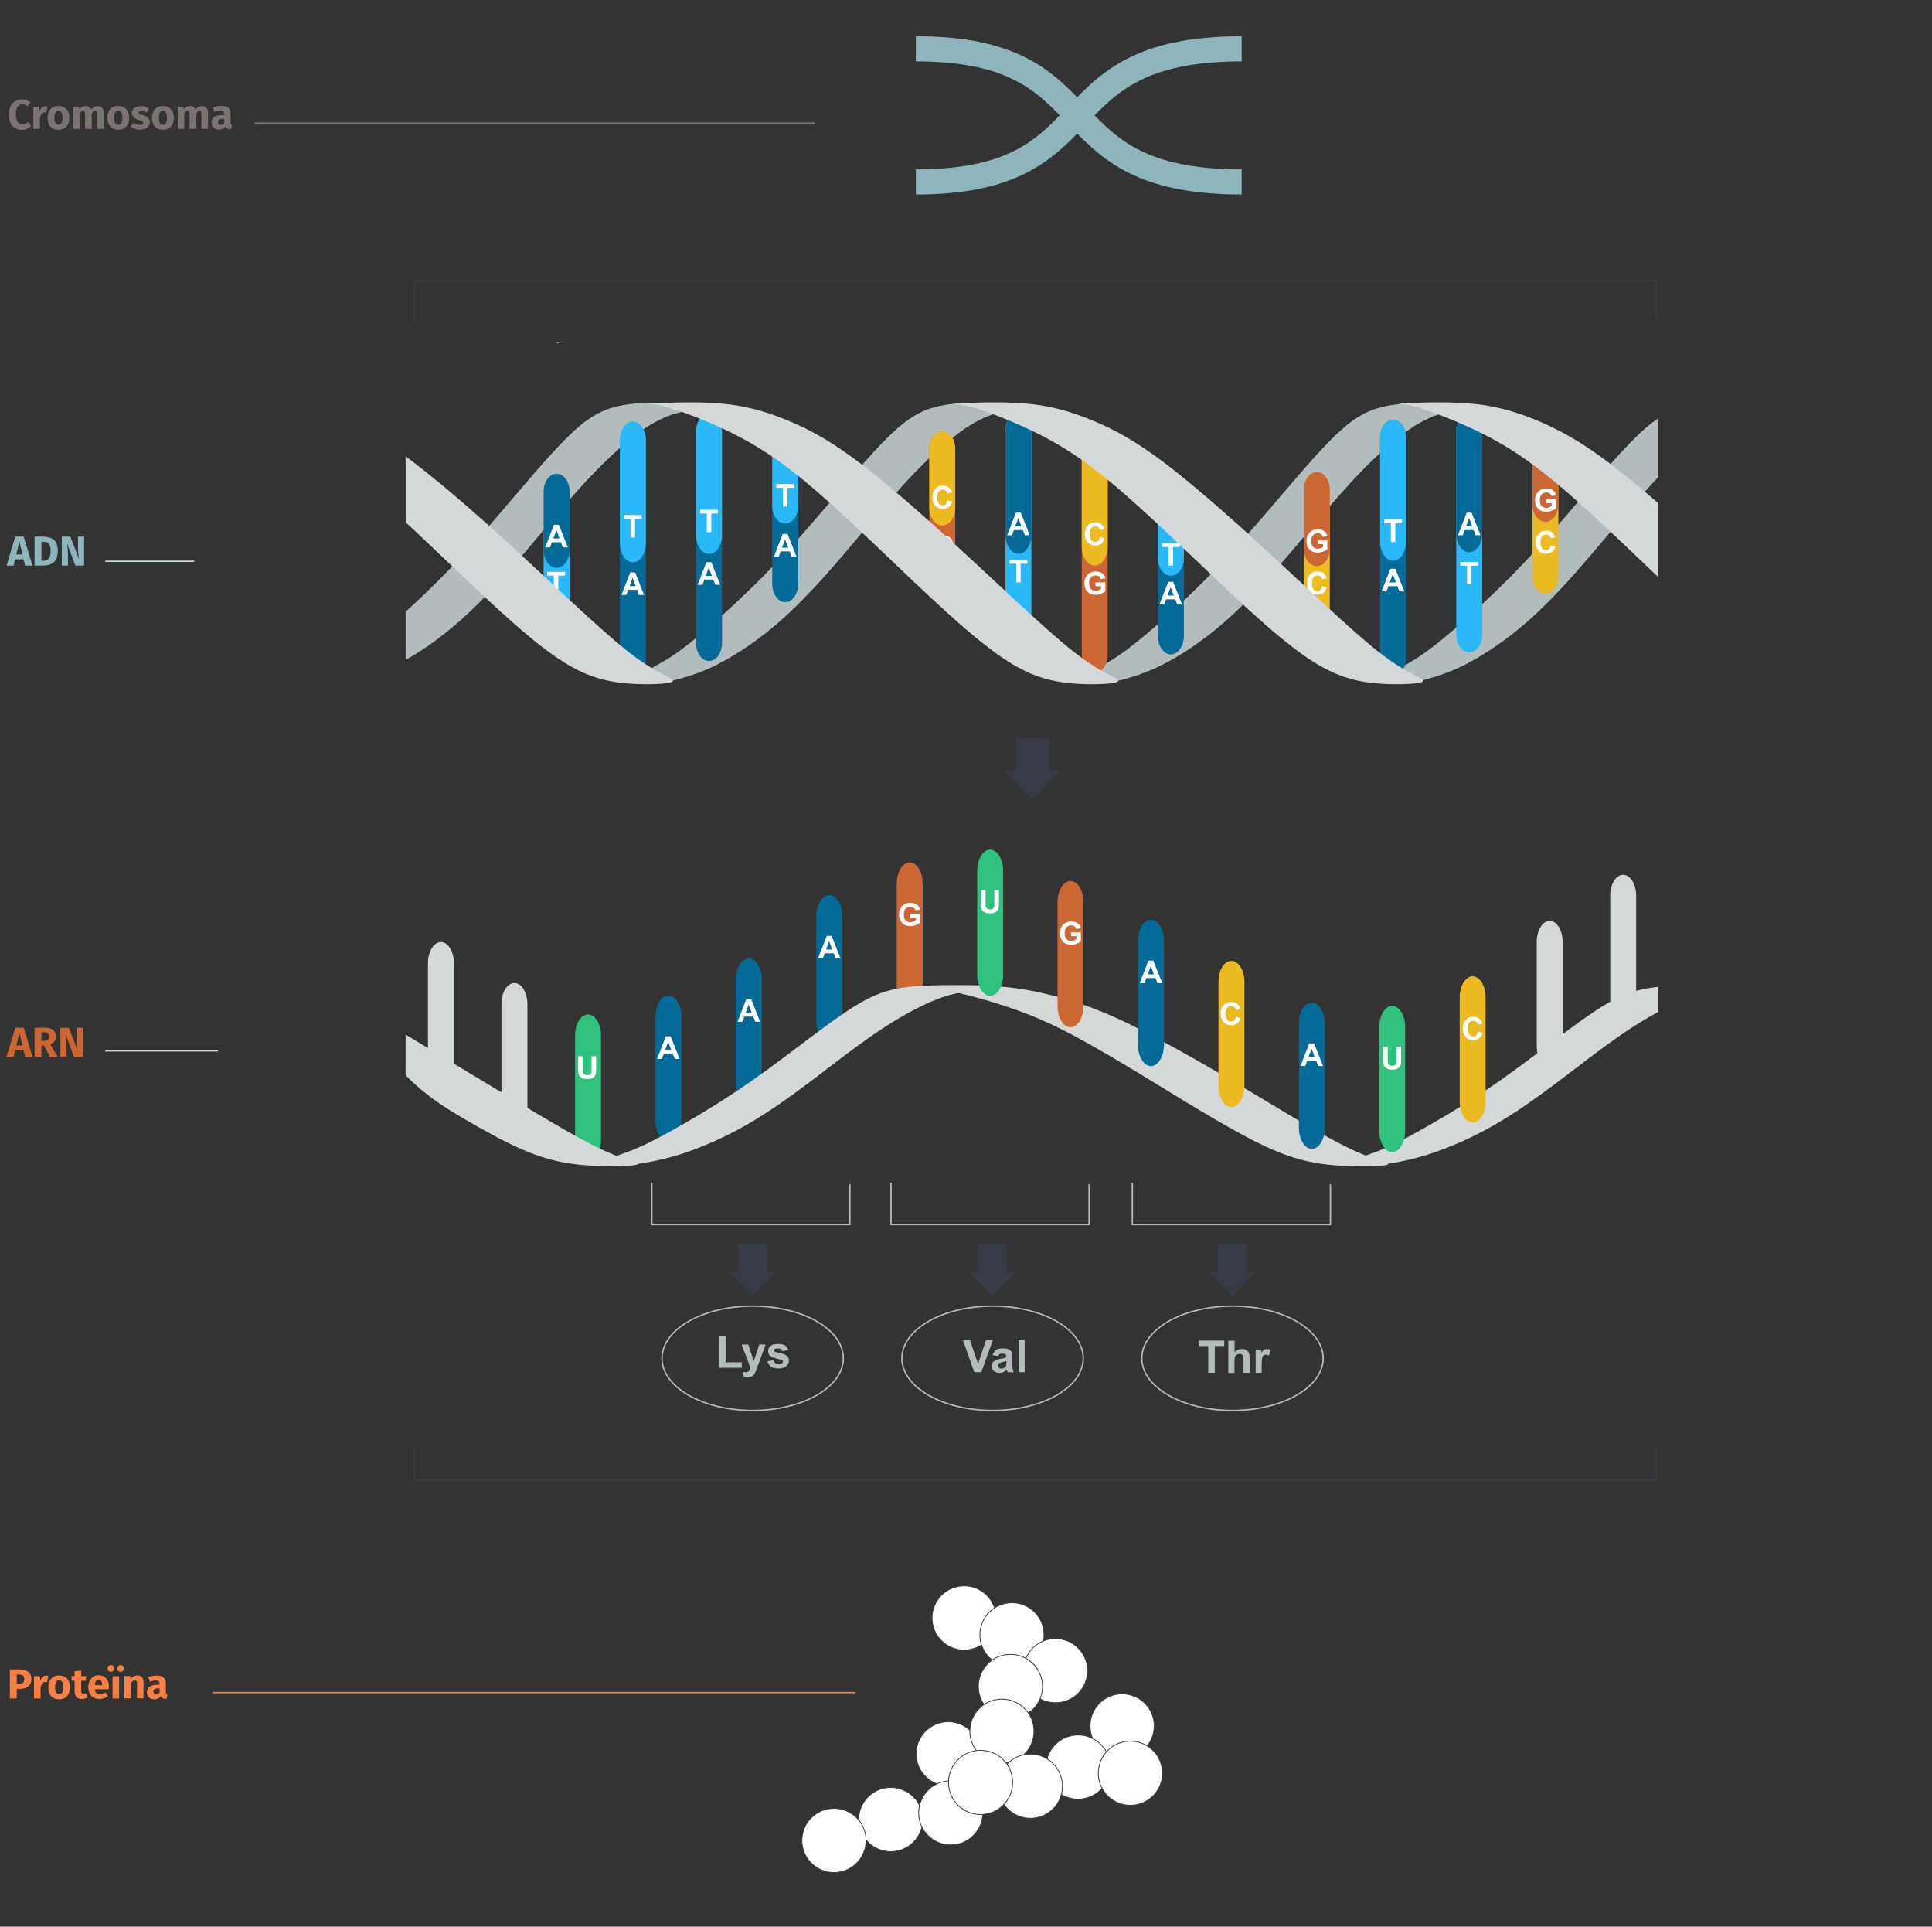 <?xml version="1.0" encoding="utf-8"?>
<!-- Generator: Adobe Illustrator 24.1.0, SVG Export Plug-In . SVG Version: 6.00 Build 0)  -->
<svg version="1.1" id="Capa_1" xmlns="http://www.w3.org/2000/svg" xmlns:xlink="http://www.w3.org/1999/xlink" x="0px" y="0px"
	 viewBox="0 0 1385.1 1381" style="enable-background:new 0 0 1385.1 1381;" xml:space="preserve">
<rect x="0" y="0" width="1385.1" height="1381" fill="#333333" stroke="none"/>
<style type="text/css">
	.st0{fill:none;stroke:#8FB5BC;stroke-width:18;stroke-miterlimit:10;}
	.st1{fill:none;stroke:#373A47;stroke-miterlimit:10;}
	.st2{fill:#EAE47F;}
	.st3{fill:url(#SVGID_1_);}
	.st4{fill:#7C7272;}
	.st5{fill:#8FB5BC;}
	.st6{fill:#FA7F43;}
	.st7{fill:none;stroke:#FA7F43;stroke-miterlimit:10;}
	.st8{fill:none;stroke:#C5DADD;stroke-miterlimit:10;}
	.st9{fill:none;stroke:#7C7272;stroke-miterlimit:10;}
	.st10{fill:#CC6633;}
	.st11{fill:#FFFFFF;stroke:#373A47;stroke-width:0.567;stroke-miterlimit:10;}
	.st12{enable-background:new    ;}
	.st13{fill:#FFFFFF;}
	.st14{fill:#2EC27E;}
	.st15{fill:#046B99;}
	.st16{fill:#D4D8D8;}
	.st17{fill:#ECBB21;}
	.st18{fill:none;}
	.st19{fill:none;stroke:#B3BCBC;stroke-miterlimit:10;}
	.st20{fill:#373A47;}
	.st21{fill:#B3BCBC;}
	.st22{fill:#29B9F9;}
</style>
<g id="Capa_1_1_">
	<g>
		<g>
			<path class="st0" d="M656.6,35c141.5,0,89,95.4,233.6,95.4"/>
			<path class="st0" d="M656.6,130.4c141.5,0,89-95.4,233.6-95.4"/>
		</g>
		<polyline class="st1" points="1187.1,1037.4 1187.1,1061 296.9,1061 296.9,1037.4 		"/>
		<polyline class="st1" points="1187.1,230 1187.1,201.3 296.9,201.3 296.9,230 		"/>
		<g>
			<path class="st2" d="M400.5,246v-0.6h-2.1C399.1,245.6,399.8,245.8,400.5,246z"/>
		</g>
		<g>
			
				<linearGradient id="SVGID_1_" gradientUnits="userSpaceOnUse" x1="398.341" y1="-902.3" x2="400.477" y2="-902.3" gradientTransform="matrix(1 0 0 1 0 1148)">
				<stop  offset="0" style="stop-color:#000000;stop-opacity:0.2"/>
				<stop  offset="0.104" style="stop-color:#1D1D1B;stop-opacity:0.2"/>
				<stop  offset="0.677" style="stop-color:#000000;stop-opacity:0"/>
			</linearGradient>
			<path class="st3" d="M400.5,246v-0.6h-2.1C399.1,245.6,399.8,245.8,400.5,246z"/>
		</g>
	</g>
	<g>
		<path class="st4" d="M19,71.7c1,0.4,2,1,2.9,1.7l-2.3,2.8c-0.6-0.5-1.2-0.8-1.8-1.1c-0.6-0.2-1.2-0.4-1.9-0.4
			c-1.4,0-2.5,0.6-3.3,1.8c-0.8,1.2-1.2,3-1.2,5.5c0,2.4,0.4,4.2,1.2,5.4c0.8,1.2,1.9,1.8,3.4,1.8c0.8,0,1.4-0.1,2.1-0.4
			c0.6-0.3,1.3-0.7,2-1.2l2.2,2.8c-0.8,0.8-1.7,1.4-2.8,1.9c-1.1,0.5-2.3,0.8-3.7,0.8c-1.9,0-3.6-0.4-5-1.3
			c-1.4-0.8-2.5-2.1-3.3-3.7s-1.2-3.6-1.2-6c0-2.3,0.4-4.2,1.2-5.9c0.8-1.6,1.9-2.9,3.4-3.7c1.4-0.9,3.1-1.3,4.9-1.3
			C16.9,71.1,18,71.3,19,71.7z"/>
		<path class="st4" d="M34.1,76.2l-0.8,4.6c-0.6-0.1-1.1-0.2-1.4-0.2c-0.9,0-1.7,0.3-2.1,1c-0.5,0.6-0.9,1.6-1.2,2.9v7.9h-4.7V76.5
			H28l0.4,3.1c0.4-1.1,0.9-2,1.6-2.6s1.6-0.9,2.5-0.9C33.1,76,33.6,76.1,34.1,76.2z"/>
		<path class="st4" d="M47.6,78.2c1.4,1.5,2.1,3.6,2.1,6.3c0,1.7-0.3,3.2-0.9,4.5c-0.6,1.3-1.5,2.3-2.7,3s-2.6,1-4.2,1
			c-2.4,0-4.3-0.7-5.7-2.2s-2.1-3.6-2.1-6.3c0-1.7,0.3-3.2,0.9-4.5c0.6-1.3,1.5-2.3,2.7-3s2.6-1,4.2-1C44.3,76,46.2,76.7,47.6,78.2z
			 M39.7,80.7c-0.4,0.8-0.7,2-0.7,3.7s0.2,3,0.7,3.8s1.2,1.2,2.2,1.2s1.7-0.4,2.2-1.2s0.7-2.1,0.7-3.8c0-1.7-0.2-3-0.7-3.8
			s-1.2-1.2-2.2-1.2S40.2,79.9,39.7,80.7z"/>
		<path class="st4" d="M73.2,77.2c0.8,0.9,1.1,2,1.1,3.5v11.7h-4.7V81.6c0-1.4-0.4-2.1-1.4-2.1c-0.5,0-0.9,0.2-1.3,0.5
			s-0.8,0.9-1.1,1.6v10.8H61V81.6c0-1.4-0.4-2.1-1.4-2.1c-0.5,0-0.9,0.2-1.3,0.5c-0.4,0.4-0.8,0.9-1.1,1.5v10.9h-4.7V76.5h4.1
			l0.3,1.9c0.6-0.8,1.3-1.4,2.1-1.8s1.6-0.6,2.6-0.6c0.9,0,1.7,0.2,2.3,0.7s1.1,1.1,1.4,1.9c0.6-0.9,1.3-1.5,2.1-1.9
			c0.8-0.4,1.7-0.6,2.7-0.6C71.4,76,72.4,76.4,73.2,77.2z"/>
		<path class="st4" d="M90.5,78.2c1.4,1.5,2.1,3.6,2.1,6.3c0,1.7-0.3,3.2-0.9,4.5s-1.5,2.3-2.7,3s-2.6,1-4.2,1
			c-2.4,0-4.3-0.7-5.7-2.2c-1.4-1.6-2.1-3.7-2.1-6.4c0-1.7,0.3-3.2,0.9-4.5s1.5-2.3,2.7-3s2.6-1,4.2-1C87.2,76,89.1,76.7,90.5,78.2z
			 M82.6,80.7c-0.5,0.8-0.7,2.1-0.7,3.8c0,1.7,0.2,3,0.7,3.8s1.2,1.2,2.2,1.2s1.7-0.4,2.2-1.2s0.7-2.1,0.7-3.8c0-1.7-0.2-3-0.7-3.8
			s-1.2-1.2-2.2-1.2C83.8,79.4,83.1,79.9,82.6,80.7z"/>
		<path class="st4" d="M104.2,76.5c1,0.3,1.9,0.8,2.6,1.4l-1.7,2.7c-1.3-0.8-2.6-1.2-3.9-1.2c-0.6,0-1.1,0.1-1.4,0.3
			s-0.5,0.5-0.5,0.9c0,0.3,0.1,0.5,0.2,0.7s0.5,0.4,0.9,0.6c0.5,0.2,1.2,0.4,2.1,0.7c1.7,0.5,2.9,1.1,3.7,1.9
			c0.8,0.8,1.2,1.8,1.2,3.2c0,1.1-0.3,2-0.9,2.8s-1.5,1.4-2.6,1.8s-2.3,0.6-3.6,0.6c-1.3,0-2.6-0.2-3.7-0.6c-1.2-0.4-2.1-1-2.9-1.7
			L96,88c1.3,1,2.7,1.6,4.2,1.6c0.7,0,1.3-0.1,1.7-0.4c0.4-0.3,0.6-0.6,0.6-1.1c0-0.4-0.1-0.7-0.2-0.9c-0.2-0.2-0.5-0.4-0.9-0.6
			c-0.5-0.2-1.2-0.4-2.2-0.7c-1.6-0.5-2.8-1.1-3.5-1.9c-0.8-0.8-1.2-1.8-1.2-3.1c0-0.9,0.3-1.7,0.8-2.5c0.5-0.7,1.3-1.3,2.3-1.7
			c1-0.4,2.1-0.6,3.4-0.6C102.1,76,103.2,76.1,104.2,76.5z"/>
		<path class="st4" d="M122.5,78.2c1.4,1.5,2.1,3.6,2.1,6.3c0,1.7-0.3,3.2-0.9,4.5s-1.5,2.3-2.7,3s-2.6,1-4.2,1
			c-2.4,0-4.3-0.7-5.7-2.2c-1.4-1.5-2.1-3.6-2.1-6.3c0-1.7,0.3-3.2,0.9-4.5s1.5-2.3,2.7-3s2.6-1,4.2-1
			C119.2,76,121.1,76.7,122.5,78.2z M114.6,80.7c-0.5,0.8-0.7,2.1-0.7,3.8c0,1.7,0.2,3,0.7,3.8s1.2,1.2,2.2,1.2s1.7-0.4,2.2-1.2
			c0.5-0.8,0.7-2.1,0.7-3.8c0-1.7-0.2-3-0.7-3.8s-1.2-1.2-2.2-1.2C115.8,79.4,115.1,79.9,114.6,80.7z"/>
		<path class="st4" d="M148,77.2c0.8,0.9,1.1,2,1.1,3.5v11.7h-4.7V81.6c0-1.4-0.4-2.1-1.4-2.1c-0.5,0-0.9,0.2-1.3,0.5
			c-0.4,0.3-0.8,0.9-1.1,1.6v10.8h-4.7V81.6c0-1.4-0.4-2.1-1.4-2.1c-0.5,0-0.9,0.2-1.3,0.5c-0.4,0.4-0.8,0.9-1.1,1.5v10.9h-4.7V76.5
			h4.1l0.3,1.9c0.6-0.8,1.3-1.4,2.1-1.8s1.6-0.6,2.6-0.6c0.9,0,1.7,0.2,2.3,0.7s1.1,1.1,1.4,1.9c0.6-0.9,1.3-1.5,2.1-1.9
			s1.7-0.6,2.7-0.6C146.3,76,147.3,76.4,148,77.2z"/>
		<path class="st4" d="M165.7,89.1c0.2,0.3,0.4,0.5,0.8,0.6l-1,3.1c-1-0.1-1.8-0.3-2.4-0.6c-0.6-0.3-1.1-0.9-1.4-1.7
			c-1,1.6-2.6,2.4-4.8,2.4c-1.6,0-2.8-0.5-3.8-1.4c-0.9-0.9-1.4-2.1-1.4-3.6c0-1.7,0.6-3.1,1.9-4c1.3-0.9,3.1-1.4,5.5-1.4h1.6v-0.7
			c0-0.9-0.2-1.6-0.6-1.9c-0.4-0.3-1.1-0.5-2.1-0.5c-0.5,0-1.2,0.1-1.9,0.2s-1.5,0.4-2.3,0.6l-1.1-3.1c1-0.4,2-0.7,3.1-0.9
			c1-0.2,2-0.3,2.9-0.3c2.3,0,3.9,0.5,5,1.4s1.6,2.4,1.6,4.2v6.2C165.4,88.4,165.5,88.8,165.7,89.1z M160.8,88v-2.8h-1.2
			c-1.1,0-1.9,0.2-2.4,0.6s-0.8,1-0.8,1.8c0,0.6,0.2,1.1,0.5,1.5s0.8,0.5,1.4,0.5C159.3,89.5,160.2,89,160.8,88z"/>
	</g>
	<g>
		<path class="st5" d="M18,405.4l-1.1-4.5h-6.1l-1,4.5H4.7l6.3-20.8h6l6.3,20.8H18z M11.7,397.4h4.4l-2.2-9.2L11.7,397.4z"/>
		<path class="st5" d="M38.4,386.8c2,1.5,3,4.2,3,8.1s-1,6.6-2.9,8.1c-1.9,1.6-4.4,2.4-7.5,2.4h-6.2v-20.8h5.8
			C33.8,384.6,36.4,385.3,38.4,386.8z M29.7,388.2v13.7h1.6c1.6,0,2.8-0.5,3.7-1.5c0.8-1,1.3-2.8,1.3-5.4c0-1.8-0.2-3.2-0.6-4.1
			c-0.4-1-1-1.7-1.7-2c-0.7-0.4-1.6-0.6-2.7-0.6h-1.6C29.7,388.3,29.7,388.2,29.7,388.2z"/>
		<path class="st5" d="M60.3,405.4H54l-6-16.1c0.2,1.6,0.4,3,0.5,4.2s0.2,2.6,0.2,4.3v7.6h-4.4v-20.8h6.1l6.2,16.1
			c-0.4-2.7-0.7-5.3-0.7-7.7v-8.4h4.4V405.4z"/>
	</g>
	<g>
		<path class="st6" d="M20.2,1198.3c1.5,1.1,2.3,2.8,2.3,5.1c0,2.3-0.7,4.1-2.2,5.3s-3.5,1.8-6,1.8H12v6.9H7.1v-20.8h6.7
			C16.5,1196.6,18.7,1197.2,20.2,1198.3z M16.5,1206.2c0.6-0.5,0.9-1.5,0.9-2.7c0-2.2-1.2-3.3-3.7-3.3H12v6.8h1.8
			C15,1207,15.9,1206.6,16.5,1206.2z"/>
		<path class="st6" d="M34.6,1201.2l-0.8,4.6c-0.6-0.1-1.1-0.2-1.4-0.2c-0.9,0-1.7,0.3-2.1,1c-0.5,0.7-0.9,1.6-1.2,2.9v7.9h-4.7v-16
			h4.1l0.4,3.1c0.4-1.1,0.9-2,1.6-2.6s1.6-0.9,2.5-0.9C33.6,1201,34.1,1201,34.6,1201.2z"/>
		<path class="st6" d="M48.1,1203.2c1.4,1.5,2.1,3.6,2.1,6.3c0,1.7-0.3,3.2-0.9,4.5c-0.6,1.3-1.5,2.3-2.7,3s-2.6,1-4.2,1
			c-2.4,0-4.3-0.7-5.7-2.2s-2.1-3.6-2.1-6.3c0-1.7,0.3-3.2,0.9-4.5c0.6-1.3,1.5-2.3,2.7-3s2.6-1.1,4.2-1.1
			C44.8,1201,46.8,1201.7,48.1,1203.2z M40.2,1205.6c-0.5,0.8-0.7,2.1-0.7,3.8c0,1.7,0.2,3,0.7,3.8s1.2,1.2,2.2,1.2s1.7-0.4,2.2-1.2
			s0.7-2.1,0.7-3.8c0-1.7-0.2-3-0.7-3.8s-1.2-1.2-2.2-1.2S40.7,1204.8,40.2,1205.6z"/>
		<path class="st6" d="M63,1216.6c-0.6,0.4-1.3,0.7-2,0.9c-0.8,0.2-1.5,0.3-2.3,0.3c-3.5,0-5.2-1.9-5.2-5.8v-7.4h-2.2v-3.2h2.2v-3.5
			l4.7-0.5v4h3.7l-0.5,3.3h-3.2v7.3c0,0.7,0.1,1.3,0.4,1.6c0.2,0.3,0.6,0.5,1.1,0.5s1.1-0.2,1.7-0.5L63,1216.6z"/>
		<path class="st6" d="M77.9,1210.8H68c0.2,1.3,0.5,2.3,1.1,2.8s1.4,0.8,2.5,0.8c0.6,0,1.3-0.1,1.9-0.3s1.2-0.6,2-1.1l2,2.6
			c-1.9,1.5-3.9,2.2-6.2,2.2c-2.6,0-4.6-0.8-5.9-2.3c-1.4-1.5-2.1-3.6-2.1-6.1c0-1.6,0.3-3.1,0.9-4.4c0.6-1.3,1.4-2.3,2.5-3.1
			s2.5-1.1,4-1.1c2.3,0,4.1,0.7,5.4,2.2c1.3,1.4,2,3.4,2,6C78,1209.7,77.9,1210.3,77.9,1210.8z M73.3,1207.7c0-2.4-0.9-3.7-2.6-3.7
			c-0.8,0-1.5,0.3-1.9,0.9c-0.5,0.6-0.7,1.6-0.8,3h5.3V1207.7z"/>
		<path class="st6" d="M81.2,1194.2c0.5,0.5,0.7,1,0.7,1.7s-0.2,1.2-0.7,1.7s-1,0.7-1.7,0.7s-1.3-0.2-1.7-0.7
			c-0.5-0.5-0.7-1-0.7-1.7s0.2-1.2,0.7-1.7s1-0.7,1.7-0.7S80.8,1193.6,81.2,1194.2z M85.4,1201.5v15.9h-4.7v-15.9H85.4z
			 M88.2,1194.2c0.5,0.5,0.7,1,0.7,1.7s-0.2,1.2-0.7,1.7s-1,0.7-1.7,0.7s-1.2-0.2-1.7-0.7s-0.7-1-0.7-1.7s0.2-1.2,0.7-1.7
			s1-0.7,1.7-0.7C87.1,1193.5,87.7,1193.6,88.2,1194.2z"/>
		<path class="st6" d="M101.7,1202.2c0.8,0.8,1.2,2,1.2,3.5v11.6h-4.7v-10.8c0-0.8-0.1-1.4-0.4-1.7c-0.2-0.3-0.6-0.5-1.1-0.5
			c-1,0-1.9,0.7-2.8,2.1v10.9h-4.7v-15.9h4.1l0.3,1.9c0.7-0.8,1.4-1.4,2.2-1.8c0.8-0.4,1.7-0.6,2.7-0.6
			C99.8,1201,100.9,1201.3,101.7,1202.2z"/>
		<path class="st6" d="M119.3,1214.2c0.2,0.3,0.4,0.5,0.8,0.6l-1,3.1c-1-0.1-1.8-0.3-2.4-0.6s-1.1-0.9-1.4-1.7
			c-1,1.6-2.6,2.4-4.8,2.4c-1.6,0-2.8-0.5-3.8-1.4c-0.9-0.9-1.4-2.1-1.4-3.6c0-1.7,0.6-3.1,1.9-4s3.1-1.4,5.5-1.4h1.6v-0.7
			c0-0.9-0.2-1.6-0.6-1.9s-1.1-0.5-2.1-0.5c-0.5,0-1.2,0.1-1.9,0.2c-0.7,0.1-1.5,0.4-2.3,0.6l-1.1-3.1c1-0.4,2-0.7,3.1-0.9
			c1-0.2,2-0.3,2.9-0.3c2.3,0,3.9,0.5,5,1.4s1.6,2.4,1.6,4.2v6.2C119.1,1213.3,119.1,1213.8,119.3,1214.2z M114.4,1213v-2.8h-1.2
			c-1.1,0-1.9,0.2-2.4,0.6s-0.8,1-0.8,1.8c0,0.6,0.2,1.1,0.5,1.5s0.8,0.5,1.4,0.5C113,1214.5,113.8,1214,114.4,1213z"/>
	</g>
	<line class="st7" x1="152.5" y1="1213.2" x2="613.2" y2="1213.2"/>
	<line class="st8" x1="75.5" y1="753.2" x2="156.2" y2="753.2"/>
	<line class="st8" x1="75.5" y1="402.3" x2="139.2" y2="402.3"/>
	<line class="st9" x1="182.5" y1="88.2" x2="584.2" y2="88.2"/>
	<g>
		<path class="st10" d="M18,757.4l-1.1-4.5h-6.1l-1,4.5H4.7l6.3-20.8h6l6.3,20.8H18z M11.7,749.4h4.4l-2.2-9.2L11.7,749.4z"/>
		<path class="st10" d="M31.6,749.4h-1.9v8h-4.9v-20.8h6.8c2.8,0,5,0.5,6.4,1.6c1.4,1,2.1,2.6,2.1,4.8c0,1.3-0.3,2.5-1,3.3
			c-0.6,0.9-1.6,1.6-3,2.3l5.3,8.8h-5.6L31.6,749.4z M29.7,746h2.1c1.1,0,1.9-0.2,2.5-0.8c0.5-0.5,0.8-1.3,0.8-2.4
			c0-1-0.3-1.7-0.9-2.2c-0.6-0.5-1.5-0.7-2.7-0.7h-1.8C29.7,739.9,29.7,746,29.7,746z"/>
		<path class="st10" d="M59.3,757.4H53l-6-16c0.2,1.6,0.4,3,0.5,4.2s0.2,2.6,0.2,4.3v7.6h-4.4v-20.8h6.1l6.2,16.1
			c-0.4-2.7-0.7-5.3-0.7-7.7v-8.4h4.4C59.3,736.6,59.3,757.4,59.3,757.4z"/>
	</g>
	<g>
		<circle class="st11" cx="804.5" cy="1237.1" r="23"/>
		<circle class="st11" cx="691.2" cy="1159.7" r="23"/>
		<circle class="st11" cx="638.6" cy="1304.2" r="23"/>
		<circle class="st11" cx="725.5" cy="1171.8" r="23"/>
		<circle class="st11" cx="597.9" cy="1319.2" r="23"/>
		<circle class="st11" cx="756.7" cy="1197.5" r="23"/>
		<circle class="st11" cx="679.8" cy="1257.1" r="23"/>
		<circle class="st11" cx="772.9" cy="1266.6" r="23"/>
		<circle class="st11" cx="724.4" cy="1208.8" r="23"/>
		<circle class="st11" cx="718.3" cy="1240.9" r="23"/>
		<circle class="st11" cx="681.6" cy="1299.4" r="23"/>
		<circle class="st11" cx="738.7" cy="1280.3" r="23"/>
		<circle class="st11" cx="703" cy="1277.6" r="23"/>
		<circle class="st11" cx="810.4" cy="1271" r="23"/>
	</g>
</g>
<g>
	<g id="g46748" transform="translate(11.513,44.112)">
		<g id="g27559-3" transform="translate(-3.835,-123.478)">
			<path id="rect1318-7-4-6-5-7" class="st10" d="M644.5,697.5L644.5,697.5c5.1,0,9.3,6.8,9.3,15.1v74.6c0,8.3-4.2,15.1-9.3,15.1
				l0,0c-5.1,0-9.3-6.8-9.3-15.1v-74.6C635.2,704.3,639.4,697.5,644.5,697.5z"/>
			<g class="st12">
				<path class="st13" d="M644.9,737v-2.7h7v6.4c-0.7,0.7-1.7,1.2-3,1.7c-1.3,0.5-2.6,0.8-3.9,0.8c-1.7,0-3.2-0.4-4.4-1.1
					c-1.3-0.7-2.2-1.7-2.8-3c-0.6-1.3-0.9-2.8-0.9-4.3c0-1.7,0.4-3.2,1.1-4.5c0.7-1.3,1.7-2.3,3.1-3c1-0.5,2.3-0.8,3.9-0.8
					c2,0,3.6,0.4,4.7,1.3s1.9,2,2.2,3.5l-3.2,0.6c-0.2-0.8-0.7-1.4-1.3-1.9c-0.6-0.5-1.4-0.7-2.4-0.7c-1.4,0-2.6,0.5-3.4,1.4
					c-0.8,0.9-1.3,2.2-1.3,4c0,1.9,0.4,3.4,1.3,4.3c0.9,1,2,1.4,3.3,1.4c0.7,0,1.4-0.1,2.1-0.4s1.3-0.6,1.8-1v-2H644.9z"/>
			</g>
		</g>
		<g id="g27544-3" transform="translate(-2.124,-116.598)">
			<path id="rect1318-7-4-6-9-4" class="st14" d="M412.2,799.6L412.2,799.6c5.1,0,9.3,6.8,9.3,15.1v74.6c0,8.3-4.2,15.1-9.3,15.1h0
				c-5.1,0-9.3-6.8-9.3-15.1v-74.6C402.9,806.4,407,799.6,412.2,799.6z"/>
			<g class="st12">
				<path class="st13" d="M405.1,829.5h3.3v8.7c0,1.4,0,2.3,0.1,2.7c0.1,0.7,0.5,1.2,1,1.6c0.5,0.4,1.2,0.6,2.2,0.6
					c0.9,0,1.6-0.2,2.1-0.6c0.5-0.4,0.8-0.8,0.8-1.4c0.1-0.6,0.1-1.5,0.1-2.7v-8.9h3.3v8.5c0,1.9-0.1,3.3-0.3,4.1
					c-0.2,0.8-0.5,1.5-1,2c-0.5,0.6-1.1,1-1.9,1.3c-0.8,0.3-1.8,0.5-3.1,0.5c-1.5,0-2.7-0.2-3.5-0.5c-0.8-0.4-1.4-0.8-1.9-1.4
					c-0.5-0.6-0.8-1.2-0.9-1.8c-0.2-0.9-0.3-2.3-0.3-4.1V829.5z"/>
			</g>
		</g>
		<g id="g27539-2" transform="translate(-1.77,-118.186)">
			<path id="rect1318-7-4-6-52" class="st15" d="M469.5,787.7L469.5,787.7c5.1,0,9.3,6.8,9.3,15.1v74.6c0,8.3-4.2,15.1-9.3,15.1h0
				c-5.1,0-9.3-6.8-9.3-15.1v-74.6C460.2,794.4,464.3,787.7,469.5,787.7z"/>
			<g class="st12">
				<path class="st13" d="M477.5,833.1H474l-1.4-3.7h-6.5l-1.3,3.7h-3.5l6.3-16.2h3.5L477.5,833.1z M471.5,826.7l-2.2-6l-2.2,6
					H471.5z"/>
			</g>
		</g>
		<g id="g27549-3" transform="translate(0.129,-119.244)">
			<path id="rect1318-7-4-6-4-86" class="st15" d="M525.2,762.1L525.2,762.1c5.1,0,9.3,6.8,9.3,15.1v74.6c0,8.3-4.2,15.1-9.3,15.1h0
				c-5.1,0-9.3-6.8-9.3-15.1v-74.6C515.9,768.9,520.1,762.1,525.2,762.1z"/>
			<g class="st12">
				<path class="st13" d="M533.3,807.5h-3.5l-1.4-3.7h-6.5l-1.3,3.7h-3.5l6.3-16.2h3.5L533.3,807.5z M527.3,801.2l-2.2-6l-2.2,6
					H527.3z"/>
			</g>
		</g>
		<g id="g27554-2" transform="translate(1.708,-123.478)">
			<path id="rect1318-7-4-6-91-2" class="st15" d="M581.3,721L581.3,721c5.1,0,9.3,6.8,9.3,15.1v74.6c0,8.3-4.2,15.1-9.3,15.1h0
				c-5.1,0-9.3-6.8-9.3-15.1v-74.6C572,727.7,576.2,721,581.3,721z"/>
			<g class="st12">
				<path class="st13" d="M589.4,766.4h-3.5l-1.4-3.7H578l-1.3,3.7h-3.5l6.3-16.2h3.5L589.4,766.4z M583.4,760l-2.2-6l-2.2,6H583.4z
					"/>
			</g>
		</g>
		<g id="g28165-8" transform="translate(-0.622,-127.562)">
			<path class="st16" d="M1177.9,790.8c-2.9,0.3-5.8,0.7-8.5,1.2c-13.6,2.5-24,7.6-37.6,16.7c-13.6,9.1-30.3,22-45.4,33.3
				c-15,11.3-28.4,20.8-44.6,31.1c-16.2,10.3-35.3,21.3-48.2,27.9c-12.9,6.6-19.5,8.6-25.9,10.9s-12.5,4.7-15.6,5.9
				c-3.1,1.2,23.7,1.2,29.3,0.3c5.6-0.9,16.7-2.6,29.8-6.6c13-4,27.9-10.2,42-17.7c14-7.5,27.2-16.2,40.3-25.7
				c13.1-9.5,26.3-19.8,38.2-28.8c12-9,22.8-16.7,33.7-23.3c4.2-2.6,8.4-5,12.5-7.2V790.8z"/>
			<path id="path595-6-6-0-9-0-4" class="st16" d="M672.1,789.8c-8.3-0.1-25-0.4-38.6,2c-13.6,2.5-24,7.6-37.6,16.7
				c-13.6,9.1-30.3,22-45.4,33.3c-15,11.3-28.4,20.8-44.6,31.1c-16.2,10.3-35.3,21.3-48.2,27.9c-12.9,6.6-19.5,8.6-25.9,10.9
				s-12.5,4.7-15.6,5.9c-3.1,1.2,23.7,1.2,29.3,0.3c5.6-0.9,16.7-2.6,29.8-6.6c13-4,27.9-10.2,42-17.7c14-7.5,27.2-16.2,40.3-25.7
				c13.1-9.5,26.3-19.8,38.2-28.8c12-9,22.8-16.7,33.7-23.3c10.8-6.7,21.7-12.3,30.8-15.9c9.1-3.6,16.5-5,21-5.6
				c4.6-0.6,6.3-0.4,5.7-1c-0.6-0.6-3.6-1.9-5.1-2.5S680.4,789.9,672.1,789.8L672.1,789.8z"/>
			<path class="st16" d="M438.5,914.6c-6.3-2.1-14.1-5.1-24.9-10.6c-10.8-5.5-24.6-13.5-41.8-23.7c-17.2-10.2-37.7-22.7-60.9-36.6
				l0,0c-9.9-6-20.3-12.3-31-18.7v29.1c0.2,0.2,0.3,0.3,0.5,0.5c14.3,14.5,27.9,22.9,41.8,31c13.9,8.1,28,16,41.2,21.7
				c13.1,5.7,25.3,9.3,40.3,10.9c15,1.6,32.9,1.3,39.4,0.5C449.6,918,444.8,916.7,438.5,914.6z"/>
			<path id="path591-8-8-1-2" class="st16" d="M656.9,789.8c10.1-0.2,30.2-0.7,47.4,0.6s31.2,4.3,44.9,8.1
				c13.6,3.8,26.7,8.3,43.7,16.2c17,7.9,37.7,19.3,58.4,31.1c20.7,11.9,41.2,24.3,58.4,34.6c17.2,10.2,31,18.2,41.8,23.7
				c10.8,5.5,18.6,8.5,24.9,10.6c6.3,2.1,11.1,3.4,4.6,4.1c-6.5,0.8-24.4,1.1-39.4-0.5c-15-1.6-27.1-5.2-40.3-10.9
				c-13.1-5.7-27.3-13.6-41.2-21.7c-13.9-8.1-27.6-16.5-43.1-26c-15.5-9.5-32.9-20-48.1-28.5c-15.2-8.5-28.1-14.8-41.2-20.1
				c-13.1-5.2-26.4-9.3-37.9-12.5c-11.5-3.1-21.1-5.3-26.9-6.4c-5.8-1.2-7.9-1.4-9.9-1.5c-2-0.2-4.1-0.4-5.1-0.5
				C646.8,790,646.8,790,656.9,789.8L656.9,789.8z"/>
		</g>
		<g id="g27564-4" transform="translate(-3.722,-124.007)">
			<path id="rect1318-7-4-6-41-5" class="st14" d="M702.1,688.9L702.1,688.9c5.1,0,9.3,6.8,9.3,15.1v74.6c0,8.3-4.2,15.1-9.3,15.1h0
				c-5.1,0-9.3-6.8-9.3-15.1V704C692.8,695.7,696.9,688.9,702.1,688.9z"/>
			<g class="st12">
				<path class="st13" d="M695.5,718.2h3.3v8.7c0,1.4,0,2.3,0.1,2.7c0.1,0.7,0.5,1.2,1,1.6c0.5,0.4,1.2,0.6,2.2,0.6
					c0.9,0,1.6-0.2,2.1-0.6c0.5-0.4,0.8-0.8,0.8-1.4c0.1-0.6,0.1-1.5,0.1-2.7v-8.9h3.3v8.5c0,1.9-0.1,3.3-0.3,4.1
					c-0.2,0.8-0.5,1.5-1,2c-0.5,0.6-1.1,1-1.9,1.3c-0.8,0.3-1.8,0.5-3.1,0.5c-1.5,0-2.7-0.2-3.5-0.5c-0.8-0.4-1.4-0.8-1.9-1.4
					c-0.5-0.6-0.8-1.2-0.9-1.8c-0.2-0.9-0.3-2.3-0.3-4.1V718.2z"/>
			</g>
		</g>
		<g id="g27569-5" transform="translate(-3.342,-122.419)">
			<path id="rect1318-7-4-6-8-7" class="st10" d="M759.3,709.8L759.3,709.8c5.1,0,9.3,6.8,9.3,15.1v74.6c0,8.3-4.2,15.1-9.3,15.1h0
				c-5.1,0-9.3-6.8-9.3-15.1v-74.6C750,716.5,754.2,709.8,759.3,709.8z"/>
			<g class="st12">
				<path class="st13" d="M759.7,749.3v-2.7h7v6.4c-0.7,0.7-1.7,1.2-3,1.7c-1.3,0.5-2.6,0.8-3.9,0.8c-1.7,0-3.2-0.4-4.4-1.1
					c-1.3-0.7-2.2-1.7-2.8-3s-0.9-2.8-0.9-4.3c0-1.7,0.4-3.2,1.1-4.5c0.7-1.3,1.7-2.3,3.1-3c1-0.5,2.3-0.8,3.9-0.8
					c2,0,3.6,0.4,4.7,1.3c1.1,0.8,1.9,2,2.2,3.5l-3.2,0.6c-0.2-0.8-0.7-1.4-1.3-1.9c-0.6-0.5-1.4-0.7-2.4-0.7
					c-1.4,0-2.6,0.5-3.4,1.4c-0.8,0.9-1.3,2.2-1.3,4c0,1.9,0.4,3.4,1.3,4.3c0.9,1,2,1.4,3.3,1.4c0.7,0,1.4-0.1,2.1-0.4
					s1.3-0.6,1.8-1v-2H759.7z"/>
			</g>
		</g>
		<g id="g27574-9" transform="translate(-2.563,-119.773)">
			<path id="rect1318-7-4-6-6-8" class="st15" d="M816.2,735L816.2,735c5.1,0,9.3,6.8,9.3,15.1v74.6c0,8.3-4.2,15.1-9.3,15.1h0
				c-5.1,0-9.3-6.8-9.3-15.1v-74.6C806.9,741.7,811.1,735,816.2,735z"/>
			<g class="st12">
				<path class="st13" d="M824.3,780.4h-3.5l-1.4-3.7h-6.5l-1.3,3.7h-3.5l6.3-16.2h3.5L824.3,780.4z M818.3,774l-2.2-6l-2.2,6H818.3
					z"/>
			</g>
		</g>
		<g id="g27579-3" transform="translate(-5.957,-118.715)">
			<path id="rect1318-7-4-6-9-0-3" class="st17" d="M877.3,763.3L877.3,763.3c5.1,0,9.3,6.8,9.3,15.1V853c0,8.3-4.2,15.1-9.3,15.1h0
				c-5.1,0-9.3-6.8-9.3-15.1v-74.6C868,770,872.1,763.3,877.3,763.3z"/>
			<g class="st12">
				<path class="st13" d="M880.5,803.3l3.2,1c-0.5,1.8-1.3,3.1-2.4,3.9s-2.6,1.3-4.3,1.3c-2.1,0-3.9-0.7-5.3-2.2
					c-1.4-1.5-2.1-3.5-2.1-6c0-2.7,0.7-4.8,2.1-6.3c1.4-1.5,3.2-2.2,5.5-2.2c2,0,3.6,0.6,4.8,1.8c0.7,0.7,1.3,1.7,1.7,3l-3.2,0.8
					c-0.2-0.8-0.6-1.5-1.2-2c-0.6-0.5-1.3-0.7-2.2-0.7c-1.2,0-2.2,0.4-2.9,1.3c-0.7,0.9-1.1,2.3-1.1,4.2c0,2,0.4,3.5,1.1,4.4
					s1.7,1.3,2.9,1.3c0.9,0,1.6-0.3,2.2-0.8C879.8,805.3,880.2,804.5,880.5,803.3z"/>
			</g>
		</g>
		<g id="g27584-8" transform="translate(-5.603,-115.54)">
			<path id="rect1318-7-4-6-1-6" class="st15" d="M934.6,790.1L934.6,790.1c5.1,0,9.3,6.8,9.3,15.1v74.6c0,8.3-4.2,15.1-9.3,15.1h0
				c-5.1,0-9.3-6.8-9.3-15.1v-74.6C925.3,796.8,929.4,790.1,934.6,790.1z"/>
			<g class="st12">
				<path class="st13" d="M942.6,835.5h-3.5l-1.4-3.7h-6.5l-1.3,3.7h-3.5l6.3-16.2h3.5L942.6,835.5z M936.6,829.1l-2.2-6l-2.2,6
					H936.6z"/>
			</g>
		</g>
		<g id="g27589-4" transform="translate(-3.703,-113.423)">
			<path id="rect1318-7-4-6-4-8-8" class="st14" d="M990.3,790.3L990.3,790.3c5.1,0,9.3,6.8,9.3,15.1V880c0,8.3-4.2,15.1-9.3,15.1
				l0,0c-5.1,0-9.3-6.8-9.3-15.1v-74.6C981,797.1,985.2,790.3,990.3,790.3z"/>
			<g class="st12">
				<path class="st13" d="M983.8,819.6h3.3v8.7c0,1.4,0,2.3,0.1,2.7c0.1,0.7,0.5,1.2,1,1.6c0.5,0.4,1.2,0.6,2.2,0.6
					c0.9,0,1.6-0.2,2.1-0.6c0.5-0.4,0.8-0.8,0.8-1.4c0.1-0.6,0.1-1.5,0.1-2.7v-8.9h3.3v8.5c0,1.9-0.1,3.3-0.3,4.1
					c-0.2,0.8-0.5,1.5-1,2c-0.5,0.6-1.1,1-1.9,1.3c-0.8,0.3-1.8,0.5-3.1,0.5c-1.5,0-2.7-0.2-3.5-0.5c-0.8-0.4-1.4-0.8-1.9-1.4
					c-0.5-0.6-0.8-1.2-0.9-1.8c-0.2-0.9-0.3-2.3-0.3-4.1V819.6z"/>
			</g>
		</g>
		<g id="g27594-1" transform="translate(-2.124,-115.011)">
			<path id="rect1318-7-4-6-91-1-6" class="st17" d="M1046.4,770.7L1046.4,770.7c5.1,0,9.3,6.8,9.3,15.1v74.6
				c0,8.3-4.2,15.1-9.3,15.1l0,0c-5.1,0-9.3-6.8-9.3-15.1v-74.6C1037.1,777.5,1041.3,770.7,1046.4,770.7z"/>
			<g class="st12">
				<path class="st13" d="M1050.2,810.2l3.2,1c-0.5,1.8-1.3,3.1-2.4,3.9c-1.1,0.9-2.6,1.3-4.3,1.3c-2.1,0-3.9-0.7-5.3-2.2
					c-1.4-1.5-2.1-3.5-2.1-6c0-2.7,0.7-4.8,2.1-6.3c1.4-1.5,3.2-2.2,5.5-2.2c2,0,3.6,0.6,4.8,1.8c0.7,0.7,1.3,1.7,1.7,3l-3.2,0.8
					c-0.2-0.8-0.6-1.5-1.2-2c-0.6-0.5-1.3-0.7-2.2-0.7c-1.2,0-2.2,0.4-2.9,1.3s-1.1,2.3-1.1,4.2c0,2,0.4,3.5,1.1,4.4
					c0.7,0.9,1.7,1.3,2.9,1.3c0.9,0,1.6-0.3,2.2-0.8C1049.5,812.2,1050,811.4,1050.2,810.2z"/>
			</g>
		</g>
		<path class="st18" d=""/>
		<path class="st18" d=""/>
		<path class="st18" d=""/>
		<path id="rect1318-7-4-6-5-7-2-8-3" class="st16" d="M1099.5,615.9L1099.5,615.9c5.1,0,9.3,6.8,9.3,15.1v74.6
			c0,8.3-4.2,15.1-9.3,15.1l0,0c-5.1,0-9.3-6.8-9.3-15.1V631C1090.2,622.6,1094.4,615.9,1099.5,615.9z"/>
		<path id="rect1318-7-4-6-41-5-7-7-3" class="st16" d="M1152.2,582.9L1152.2,582.9c5.1,0,9.3,6.8,9.3,15.1v74.6
			c0,8.3-4.2,15.1-9.3,15.1l0,0c-5.1,0-9.3-6.8-9.3-15.1V598C1142.8,589.7,1147,582.9,1152.2,582.9z"/>
		<path id="rect1318-7-4-6-6-8-5-2-0" class="st16" d="M304.6,631.1L304.6,631.1c5.1,0,9.3,6.8,9.3,15.1v74.6
			c0,8.3-4.2,15.1-9.3,15.1h0c-5.1,0-9.3-6.8-9.3-15.1v-74.6C295.3,637.9,299.5,631.1,304.6,631.1z"/>
		<path id="rect1318-7-4-6-9-0-3-8-4-1" class="st16" d="M357.3,660.5L357.3,660.5c5.1,0,9.3,6.8,9.3,15.1v74.6
			c0,8.3-4.2,15.1-9.3,15.1h0c-5.1,0-9.3-6.8-9.3-15.1v-74.6C347.9,667.2,352.1,660.5,357.3,660.5z"/>
	</g>
	<ellipse class="st19" cx="539.6" cy="973.6" rx="65" ry="37.4"/>
	<polygon class="st20" points="549.8,891.7 549.8,911.4 556.8,911.4 539.5,928.9 522.1,911.4 529.1,911.4 529.1,891.7 	"/>
	<ellipse class="st19" cx="711.6" cy="973.6" rx="65" ry="37.4"/>
	<polygon class="st20" points="721.8,891.7 721.8,911.4 728.8,911.4 711.5,928.9 694.1,911.4 701.1,911.4 701.1,891.7 	"/>
	<ellipse class="st19" cx="883.6" cy="973.6" rx="65" ry="37.4"/>
	<polygon class="st20" points="893.8,891.7 893.8,911.4 900.8,911.4 883.5,928.9 866.1,911.4 873.1,911.4 873.1,891.7 	"/>
	<path id="path33180" class="st19" d="M467.3,847.8l0,29.9l142,0l0-28.8"/>
	<path id="path33180-9" class="st19" d="M638.8,847.8l0,29.9l142,0l0-28.8"/>
	<path id="path33180-9-8" class="st19" d="M811.8,847.8l0,29.9l142,0l0-28.8"/>
	<g class="st12">
		<path class="st21" d="M515.5,980.4v-22.9h4.7v19h11.6v3.9H515.5z"/>
		<path class="st21" d="M531.7,963.7h4.7l4,11.9l3.9-11.9h4.6l-5.9,16.1l-1.1,2.9c-0.4,1-0.8,1.7-1.1,2.2c-0.4,0.5-0.8,0.9-1.2,1.3
			c-0.5,0.3-1,0.6-1.7,0.7c-0.7,0.2-1.4,0.3-2.3,0.3c-0.8,0-1.7-0.1-2.5-0.3l-0.4-3.5c0.7,0.1,1.3,0.2,1.9,0.2c1,0,1.8-0.3,2.3-0.9
			c0.5-0.6,0.9-1.4,1.1-2.3L531.7,963.7z"/>
		<path class="st21" d="M550.2,975.7l4.4-0.7c0.2,0.9,0.6,1.5,1.1,2c0.6,0.4,1.4,0.7,2.4,0.7c1.1,0,2-0.2,2.6-0.6
			c0.4-0.3,0.6-0.7,0.6-1.2c0-0.3-0.1-0.6-0.3-0.8c-0.2-0.2-0.7-0.4-1.5-0.6c-3.6-0.8-5.8-1.5-6.8-2.2c-1.3-0.9-2-2.2-2-3.8
			c0-1.4,0.6-2.7,1.7-3.7c1.1-1,2.9-1.5,5.3-1.5c2.3,0,4,0.4,5.1,1.1s1.9,1.8,2.3,3.3l-4.2,0.8c-0.2-0.7-0.5-1.1-1-1.5
			c-0.5-0.3-1.2-0.5-2.1-0.5c-1.2,0-2,0.2-2.5,0.5c-0.3,0.2-0.5,0.5-0.5,0.9c0,0.3,0.1,0.6,0.4,0.8c0.4,0.3,1.8,0.7,4.1,1.2
			c2.4,0.5,4,1.2,4.9,2c0.9,0.8,1.4,1.9,1.4,3.3c0,1.5-0.6,2.8-1.9,4s-3.2,1.7-5.7,1.7c-2.3,0-4.1-0.5-5.4-1.4
			C551.4,978.5,550.6,977.2,550.2,975.7z"/>
	</g>
	<g class="st12">
		<path class="st21" d="M698.5,983.6l-8.2-23.1h5.1l5.8,17.1l5.7-17.1h4.9l-8.3,23.1H698.5z"/>
		<path class="st21" d="M715.6,972l-4-0.7c0.5-1.6,1.2-2.8,2.3-3.6c1.1-0.8,2.7-1.2,4.9-1.2c2,0,3.4,0.2,4.4,0.7
			c1,0.5,1.6,1.1,2,1.8c0.4,0.7,0.6,2,0.6,4l0,5.2c0,1.5,0.1,2.6,0.2,3.2c0.1,0.7,0.4,1.4,0.8,2.2h-4.4c-0.1-0.3-0.3-0.7-0.4-1.3
			c-0.1-0.3-0.1-0.4-0.2-0.5c-0.8,0.7-1.6,1.3-2.4,1.7c-0.9,0.4-1.8,0.6-2.8,0.6c-1.7,0-3.1-0.5-4.1-1.4c-1-0.9-1.5-2.1-1.5-3.5
			c0-0.9,0.2-1.8,0.7-2.5c0.5-0.7,1.1-1.3,1.9-1.7c0.8-0.4,2-0.7,3.5-1c2.1-0.4,3.5-0.7,4.3-1.1v-0.4c0-0.8-0.2-1.5-0.6-1.8
			c-0.4-0.4-1.2-0.5-2.4-0.5c-0.8,0-1.4,0.2-1.8,0.5C716.3,970.6,715.9,971.2,715.6,972z M721.5,975.6c-0.6,0.2-1.5,0.4-2.7,0.7
			s-2,0.5-2.4,0.8c-0.6,0.4-0.9,0.9-0.9,1.6c0,0.6,0.2,1.2,0.7,1.6c0.5,0.5,1,0.7,1.8,0.7c0.8,0,1.6-0.3,2.3-0.8
			c0.5-0.4,0.9-0.9,1.1-1.5c0.1-0.4,0.2-1.1,0.2-2.2V975.6z"/>
		<path class="st21" d="M730.2,983.6v-23.1h4.4v23.1H730.2z"/>
	</g>
	<g class="st12">
		<path class="st21" d="M866.2,984v-19.2h-6.8v-3.9h18.3v3.9h-6.8V984H866.2z"/>
		<path class="st21" d="M885.1,960.9v8.5c1.4-1.7,3.1-2.5,5.1-2.5c1,0,1.9,0.2,2.8,0.6c0.8,0.4,1.4,0.9,1.9,1.4
			c0.4,0.6,0.7,1.2,0.8,2c0.2,0.7,0.2,1.8,0.2,3.3v9.8h-4.4v-8.8c0-1.8-0.1-2.9-0.3-3.3s-0.5-0.8-0.9-1.1c-0.4-0.3-1-0.4-1.6-0.4
			c-0.7,0-1.4,0.2-2,0.5c-0.6,0.4-1,0.9-1.3,1.6c-0.3,0.7-0.4,1.8-0.4,3.2v8.4h-4.4v-23.1H885.1z"/>
		<path class="st21" d="M904.6,984h-4.4v-16.7h4.1v2.4c0.7-1.1,1.3-1.9,1.9-2.2c0.6-0.4,1.2-0.5,1.9-0.5c1,0,2,0.3,2.9,0.8l-1.4,3.9
			c-0.7-0.5-1.4-0.7-2.1-0.7c-0.6,0-1.1,0.2-1.6,0.5c-0.4,0.3-0.8,1-1,1.9c-0.2,0.9-0.4,2.8-0.4,5.6V984z"/>
	</g>
</g>
<g id="g21546-8" transform="translate(3.537,-77.238)">
	<path id="rect1318-7-4-1" class="st15" d="M450.2,379.3L450.2,379.3c5.1,0,9.3,5.9,9.3,13.2v157.3c0,7.3-4.2,13.2-9.3,13.2h0
		c-5.1,0-9.3-5.9-9.3-13.2V392.5C440.8,385.2,445,379.3,450.2,379.3z"/>
	<path id="rect1318-6-7-07" class="st22" d="M395.5,416.8L395.5,416.8c5.1,0,9.3,5.5,9.3,12.3v94.2c0,6.8-4.2,12.3-9.3,12.3h0
		c-5.1,0-9.3-5.5-9.3-12.3v-94.2C386.2,422.3,390.4,416.8,395.5,416.8z"/>
	<path id="path595-6-64-60" class="st21" d="M1023.8,366.3c-8.3-0.2-25-0.6-38.6,3.2c-13.6,3.8-24,11.9-37.6,26
		c-13.6,14.1-30.3,34.3-45.4,51.8c-15,17.5-28.4,32.4-44.6,48.4c-16.2,16-35.3,33.2-48.2,43.3c-12.9,10.2-19.5,13.4-25.9,16.9
		s-12.5,7.3-15.6,9.1c-3.1,1.9,23.7,1.8,29.3,0.4c5.6-1.4,16.7-4.1,29.8-10.3c13-6.2,27.9-15.9,42-27.5c14-11.6,27.2-25.2,40.3-40
		c13.1-14.8,26.3-30.9,38.2-44.9c12-14,22.8-25.9,33.7-36.3c10.8-10.4,21.7-19.2,30.8-24.7s16.5-7.8,21-8.8c4.6-1,6.3-0.7,5.7-1.6
		c-0.6-0.9-3.6-2.9-5.1-4C1032.1,366.5,1032.1,366.5,1023.8,366.3L1023.8,366.3z"/>
	<path class="st21" d="M489.8,371.2c-0.6-0.9-3.6-2.9-5.1-4c-1.5-1-1.5-1-9.8-1.2v0c-8.3-0.2-25-0.6-38.6,3.2
		c-13.6,3.8-24,11.9-37.6,26c-13.6,14.1-30.3,34.3-45.4,51.8s-28.4,32.4-44.6,48.4c-6.8,6.8-14.2,13.7-21.4,20.3v34.5
		c10.6-5.9,21.9-13.7,32.7-22.7c14-11.6,27.2-25.2,40.3-40c13.1-14.8,26.3-30.9,38.2-44.9c12-14,22.8-25.9,33.7-36.3
		s21.7-19.2,30.8-24.7s16.5-7.8,21-8.8S490.4,372.1,489.8,371.2z"/>
	<path class="st21" d="M1185.2,377.2c-6.7,4.4-13.3,10.4-20.8,18.2c-13.6,14.1-30.3,34.3-45.4,51.8c-15,17.5-28.4,32.4-44.6,48.4
		c-16.2,16-35.3,33.2-48.2,43.3c-12.9,10.2-19.5,13.4-25.9,17c-6.4,3.5-12.5,7.3-15.6,9.1c-3.1,1.9,23.7,1.8,29.3,0.4
		c5.6-1.4,16.7-4.1,29.8-10.3c13-6.2,27.9-15.9,42-27.5c14-11.6,27.2-25.2,40.3-40c13.1-14.8,26.3-30.9,38.2-44.9
		c7.3-8.5,14.2-16.3,20.9-23.4V377.2z"/>
	<path id="path595-6-6-0-2" class="st21" d="M704.7,366c-8.3-0.2-25-0.6-38.6,3.2c-13.6,3.8-24,11.9-37.6,26
		c-13.6,14.1-30.3,34.3-45.4,51.8c-15,17.5-28.4,32.4-44.6,48.4c-16.2,16-35.3,33.2-48.2,43.3s-19.5,13.4-25.9,17
		c-6.4,3.5-12.5,7.3-15.6,9.1c-3.1,1.9,23.7,1.8,29.3,0.4c5.6-1.4,16.7-4.1,29.8-10.3c13-6.2,27.9-15.9,42-27.5
		c14-11.6,27.2-25.2,40.3-40c13.1-14.8,26.3-30.9,38.2-44.9c12-14,22.8-25.9,33.7-36.3c10.8-10.4,21.7-19.2,30.8-24.7
		c9.1-5.5,16.5-7.8,21-8.8c4.6-1,6.3-0.7,5.7-1.6c-0.6-0.9-3.6-2.9-5.1-4C713.1,366.2,713.1,366.2,704.7,366L704.7,366z"/>
	<g class="st12">
		<path class="st13" d="M393.5,503.2v-13.4h-4.8v-2.7h12.8v2.7h-4.8v13.4H393.5z"/>
	</g>
	<path class="st16" d="M471.2,560.3c-6.3-3.3-14.1-7.9-24.9-16.4c-10.8-8.5-24.6-21-41.8-36.9c-17.2-15.9-37.7-35.3-58.4-53.8
		c-20.7-18.5-41.5-36.1-58.4-48.5c-0.1-0.1-0.2-0.2-0.4-0.3v47.2c8.3,7.7,16.7,15.6,24.5,23.1c15.5,14.8,29.2,27.8,43.1,40.5
		c13.9,12.6,28,24.8,41.2,33.7c13.1,8.9,25.3,14.5,40.3,17c15,2.5,32.9,2,39.4,0.8C482.3,565.5,477.5,563.6,471.2,560.3z"/>
	<path id="rect1318-69-3-7" class="st22" d="M1049.8,373.6L1049.8,373.6c5.1,0,9.3,5.5,9.3,12.3v146.6c0,6.8-4.2,12.3-9.3,12.3l0,0
		c-5.1,0-9.3-5.5-9.3-12.3V385.9C1040.5,379.1,1044.7,373.6,1049.8,373.6z"/>
	<path id="rect1318-5-3-8-13" class="st17" d="M1104.4,384.5L1104.4,384.5c5.1,0,9.3,5.6,9.3,12.5v93.3c0,6.9-4.2,12.5-9.3,12.5h0
		c-5.1,0-9.3-5.6-9.3-12.5V397C1095.1,390.1,1099.3,384.5,1104.4,384.5z"/>
	<path id="rect1318-6-7-56-12" class="st17" d="M940.5,415.6L940.5,415.6c5.1,0,9.3,5.5,9.3,12.3v94.2c0,6.8-4.2,12.3-9.3,12.3h0
		c-5.1,0-9.3-5.5-9.3-12.3v-94.2C931.2,421.1,935.4,415.6,940.5,415.6z"/>
	<path id="rect1318-6-7-5-1-06" class="st10" d="M940.5,415.6L940.5,415.6c5.1,0,9.3,5.6,9.3,12.5v42.4c0,6.9-4.2,12.5-9.3,12.5h0
		c-5.1,0-9.3-5.6-9.3-12.5v-42.4C931.2,421.2,935.4,415.6,940.5,415.6z"/>
	<path id="rect1318-6-7-5-4-1-8" class="st10" d="M1104.4,383.9L1104.4,383.9c5.1,0,9.3,5.6,9.3,12.5v42.4c0,6.9-4.2,12.5-9.3,12.5
		h0c-5.1,0-9.3-5.6-9.3-12.5v-42.4C1095.1,389.5,1099.3,383.9,1104.4,383.9z"/>
	<path id="rect1318-7-4-5-7" class="st15" d="M995.2,378.1L995.2,378.1c5.1,0,9.3,5.9,9.3,13.2v157.3c0,7.3-4.2,13.2-9.3,13.2h0
		c-5.1,0-9.3-5.9-9.3-13.2V391.3C985.9,384,990,378.1,995.2,378.1z"/>
	<path id="rect1318-6-7-5-7-98-4" class="st22" d="M995.2,378.1L995.2,378.1c5.1,0,9.3,6.1,9.3,13.6v73.8c0,7.5-4.2,13.6-9.3,13.6h0
		c-5.1,0-9.3-6.1-9.3-13.6v-73.8C985.9,384.2,990,378.1,995.2,378.1z"/>
	<path id="rect1318-6-7-5-7-4-4-9" class="st15" d="M1049.8,372.1L1049.8,372.1c5.1,0,9.3,6.1,9.3,13.6v73.8
		c0,7.5-4.2,13.6-9.3,13.6l0,0c-5.1,0-9.3-6.1-9.3-13.6v-73.8C1040.5,378.2,1044.7,372.1,1049.8,372.1z"/>
	<g class="st12">
		<path class="st13" d="M1003.2,501.1h-3.5l-1.4-3.7h-6.5l-1.3,3.7H987l6.3-16.2h3.5L1003.2,501.1z M997.2,494.7l-2.2-6l-2.2,6
			H997.2z"/>
	</g>
	<g class="st12">
		<path class="st13" d="M1057.9,460.9h-3.5l-1.4-3.7h-6.5l-1.3,3.7h-3.5l6.3-16.2h3.5L1057.9,460.9z M1051.9,454.5l-2.2-6l-2.2,6
			H1051.9z"/>
	</g>
	<g class="st12">
		<path class="st13" d="M944.4,497.3l3.2,1c-0.5,1.8-1.3,3.1-2.4,3.9c-1.1,0.9-2.6,1.3-4.3,1.3c-2.1,0-3.9-0.7-5.3-2.2
			c-1.4-1.5-2.1-3.5-2.1-6c0-2.7,0.7-4.8,2.1-6.3c1.4-1.5,3.2-2.2,5.5-2.2c2,0,3.6,0.6,4.8,1.8c0.7,0.7,1.3,1.7,1.7,3l-3.2,0.8
			c-0.2-0.8-0.6-1.5-1.2-2c-0.6-0.5-1.3-0.7-2.2-0.7c-1.2,0-2.2,0.4-2.9,1.3c-0.7,0.9-1.1,2.3-1.1,4.2c0,2,0.4,3.5,1.1,4.4
			c0.7,0.9,1.7,1.3,2.9,1.3c0.9,0,1.6-0.3,2.2-0.8C943.6,499.3,944.1,498.5,944.4,497.3z"/>
	</g>
	<g class="st12">
		<path class="st13" d="M1108.3,468l3.2,1c-0.5,1.8-1.3,3.1-2.4,3.9c-1.1,0.9-2.6,1.3-4.3,1.3c-2.1,0-3.9-0.7-5.3-2.2
			c-1.4-1.5-2.1-3.5-2.1-6c0-2.7,0.7-4.8,2.1-6.3s3.2-2.2,5.5-2.2c2,0,3.6,0.6,4.8,1.8c0.7,0.7,1.3,1.7,1.7,3l-3.2,0.8
			c-0.2-0.8-0.6-1.5-1.2-2c-0.6-0.5-1.3-0.7-2.2-0.7c-1.2,0-2.2,0.4-2.9,1.3s-1.1,2.3-1.1,4.2c0,2,0.4,3.5,1.1,4.4
			c0.7,0.9,1.7,1.3,2.9,1.3c0.9,0,1.6-0.3,2.2-0.8C1107.5,470.1,1108,469.2,1108.3,468z"/>
	</g>
	<g class="st12">
		<path class="st13" d="M1105,437.9v-2.7h7v6.4c-0.7,0.7-1.7,1.2-3,1.7c-1.3,0.5-2.6,0.8-3.9,0.8c-1.7,0-3.2-0.4-4.4-1.1
			c-1.3-0.7-2.2-1.7-2.8-3c-0.6-1.3-0.9-2.8-0.9-4.3c0-1.7,0.4-3.2,1.1-4.5c0.7-1.3,1.7-2.3,3.1-3c1-0.5,2.3-0.8,3.9-0.8
			c2,0,3.6,0.4,4.7,1.3c1.1,0.8,1.9,2,2.2,3.5l-3.2,0.6c-0.2-0.8-0.7-1.4-1.3-1.9c-0.6-0.5-1.4-0.7-2.4-0.7c-1.4,0-2.6,0.5-3.4,1.4
			c-0.8,0.9-1.3,2.2-1.3,4c0,1.9,0.4,3.4,1.3,4.3c0.9,1,2,1.4,3.3,1.4c0.7,0,1.4-0.1,2.1-0.4c0.7-0.3,1.3-0.6,1.8-1v-2H1105z"/>
	</g>
	<g class="st12">
		<path class="st13" d="M941.1,467.2v-2.7h7v6.4c-0.7,0.7-1.7,1.2-3,1.7s-2.6,0.8-3.9,0.8c-1.7,0-3.2-0.4-4.4-1.1s-2.2-1.7-2.8-3
			c-0.6-1.3-0.9-2.8-0.9-4.3c0-1.7,0.4-3.2,1.1-4.5c0.7-1.3,1.7-2.3,3.1-3c1-0.5,2.3-0.8,3.9-0.8c2,0,3.6,0.4,4.7,1.3
			c1.1,0.8,1.9,2,2.2,3.5l-3.2,0.6c-0.2-0.8-0.7-1.4-1.3-1.9c-0.6-0.5-1.4-0.7-2.4-0.7c-1.4,0-2.6,0.5-3.4,1.4
			c-0.8,0.9-1.3,2.2-1.3,4c0,1.9,0.4,3.4,1.3,4.3c0.9,1,2,1.4,3.3,1.4c0.7,0,1.4-0.1,2.1-0.4c0.7-0.3,1.3-0.6,1.8-1v-2H941.1z"/>
	</g>
	<g class="st12">
		<path class="st13" d="M1048.2,496.1v-13.4h-4.8V480h12.8v2.7h-4.8v13.4H1048.2z"/>
	</g>
	<g class="st12">
		<path class="st13" d="M993.6,465.7v-13.4h-4.8v-2.7h12.8v2.7h-4.8v13.4H993.6z"/>
	</g>
	<path id="rect1318-69-9-63" class="st10" d="M781.3,381.6L781.3,381.6c5.1,0,9.3,5.7,9.3,12.8v152.1c0,7-4.2,12.8-9.3,12.8h0
		c-5.1,0-9.3-5.7-9.3-12.8V394.4C771.9,387.3,776.1,381.6,781.3,381.6z"/>
	<path id="rect1318-5-3-0-9" class="st15" d="M835.9,422.5L835.9,422.5c5.1,0,9.3,5.9,9.3,13.1v97.6c0,7.2-4.2,13.1-9.3,13.1h0
		c-5.1,0-9.3-5.9-9.3-13.1v-97.6C826.6,428.3,830.7,422.5,835.9,422.5z"/>
	<path id="rect1318-6-7-8-9" class="st10" d="M672,386.5L672,386.5c5.1,0,9.3,5.5,9.3,12.3V493c0,6.8-4.2,12.3-9.3,12.3h0
		c-5.1,0-9.3-5.5-9.3-12.3v-94.2C662.7,392,666.9,386.5,672,386.5z"/>
	<path id="rect1318-6-7-5-8-5" class="st17" d="M672,386.5L672,386.5c5.1,0,9.3,5.6,9.3,12.5v42.4c0,6.9-4.2,12.5-9.3,12.5h0
		c-5.1,0-9.3-5.6-9.3-12.5V399C662.7,392.1,666.9,386.5,672,386.5z"/>
	<path id="rect1318-6-7-5-4-5-2" class="st22" d="M835.9,422.5L835.9,422.5c5.1,0,9.3,5.6,9.3,12.5v42.4c0,6.9-4.2,12.5-9.3,12.5h0
		c-5.1,0-9.3-5.6-9.3-12.5V435C826.6,428.1,830.7,422.5,835.9,422.5z"/>
	<path id="rect1318-7-4-0-1" class="st22" d="M726.6,373.2L726.6,373.2c5.1,0,9.3,5.7,9.3,12.8v152.2c0,7.1-4.2,12.8-9.3,12.8h0
		c-5.1,0-9.3-5.7-9.3-12.8V385.9C717.3,378.9,721.5,373.2,726.6,373.2z"/>
	<path id="rect1318-6-7-5-7-9-3" class="st15" d="M726.6,373.2L726.6,373.2c5.1,0,9.3,6.1,9.3,13.6v73.8c0,7.5-4.2,13.6-9.3,13.6h0
		c-5.1,0-9.3-6.1-9.3-13.6v-73.8C717.3,379.3,721.5,373.2,726.6,373.2z"/>
	<path id="rect1318-6-7-5-7-4-6-0" class="st17" d="M781.3,381.6L781.3,381.6c5.1,0,9.3,6.1,9.3,13.6V469c0,7.5-4.2,13.6-9.3,13.6h0
		c-5.1,0-9.3-6.1-9.3-13.6v-73.8C771.9,387.7,776.1,381.6,781.3,381.6z"/>
	<g class="st12">
		<path class="st13" d="M843.9,510.5h-3.5l-1.4-3.7h-6.5l-1.3,3.7h-3.5l6.3-16.2h3.5L843.9,510.5z M837.9,504.1l-2.2-6l-2.2,6H837.9
			z"/>
	</g>
	<path id="path591-8-1" class="st16" d="M689.5,366.1c10.1-0.4,30.2-1.1,47.4,0.9c17.1,2,31.2,6.7,44.9,12.5
		c13.6,5.8,26.7,12.9,43.7,25.2c17,12.3,37.7,30,58.4,48.5c20.7,18.5,41.2,37.9,58.4,53.8c17.2,15.9,31,28.4,41.8,36.9
		c10.8,8.5,18.6,13.2,24.9,16.4c6.3,3.3,11.1,5.2,4.6,6.4s-24.4,1.7-39.4-0.8c-15-2.5-27.1-8.1-40.3-17
		c-13.1-8.9-27.3-21.1-41.2-33.7c-13.9-12.6-27.6-25.7-43.1-40.5c-15.5-14.8-32.9-31.2-48.1-44.4c-15.2-13.2-28.1-23.1-41.2-31.2
		c-13.1-8.2-26.4-14.5-37.9-19.4c-11.5-4.9-21.1-8.2-26.9-10c-5.8-1.8-7.9-2.1-9.9-2.4c-2-0.3-4.1-0.6-5.1-0.7
		C679.4,366.4,679.4,366.4,689.5,366.1L689.5,366.1z"/>
	<g class="st12">
		<path class="st13" d="M734.7,460.9h-3.5l-1.4-3.7h-6.5l-1.3,3.7h-3.5l6.3-16.2h3.5L734.7,460.9z M728.7,454.5l-2.2-6l-2.2,6H728.7
			z"/>
	</g>
	<g class="st12">
		<path class="st13" d="M785.1,462.1l3.2,1c-0.5,1.8-1.3,3.1-2.4,3.9c-1.1,0.9-2.6,1.3-4.3,1.3c-2.1,0-3.9-0.7-5.3-2.2
			c-1.4-1.5-2.1-3.5-2.1-6c0-2.7,0.7-4.8,2.1-6.3s3.2-2.2,5.5-2.2c2,0,3.6,0.6,4.8,1.8c0.7,0.7,1.3,1.7,1.7,3l-3.2,0.8
			c-0.2-0.8-0.6-1.5-1.2-2c-0.6-0.5-1.3-0.7-2.2-0.7c-1.2,0-2.2,0.4-2.9,1.3c-0.7,0.9-1.1,2.3-1.1,4.2c0,2,0.4,3.5,1.1,4.4
			c0.7,0.9,1.7,1.3,2.9,1.3c0.9,0,1.6-0.3,2.2-0.8C784.4,464.1,784.8,463.3,785.1,462.1z"/>
	</g>
	<g class="st12">
		<path class="st13" d="M675.8,435.8l3.2,1c-0.5,1.8-1.3,3.1-2.4,3.9c-1.1,0.9-2.6,1.3-4.3,1.3c-2.1,0-3.9-0.7-5.3-2.2
			c-1.4-1.5-2.1-3.5-2.1-6c0-2.7,0.7-4.8,2.1-6.3c1.4-1.5,3.2-2.2,5.5-2.2c2,0,3.6,0.6,4.8,1.8c0.7,0.7,1.3,1.7,1.7,3l-3.2,0.8
			c-0.2-0.8-0.6-1.5-1.2-2c-0.6-0.5-1.3-0.7-2.2-0.7c-1.2,0-2.2,0.4-2.9,1.3c-0.7,0.9-1.1,2.3-1.1,4.2c0,2,0.4,3.5,1.1,4.4
			c0.7,0.9,1.7,1.3,2.9,1.3c0.9,0,1.6-0.3,2.2-0.8C675.1,437.9,675.6,437,675.8,435.8z"/>
	</g>
	<g class="st12">
		<path class="st13" d="M781.9,497.4v-2.7h7v6.4c-0.7,0.7-1.7,1.2-3,1.7s-2.6,0.8-3.9,0.8c-1.7,0-3.2-0.4-4.4-1.1
			c-1.3-0.7-2.2-1.7-2.8-3s-0.9-2.8-0.9-4.3c0-1.7,0.4-3.2,1.1-4.5c0.7-1.3,1.7-2.3,3.1-3c1-0.5,2.3-0.8,3.9-0.8
			c2,0,3.6,0.4,4.7,1.3c1.1,0.8,1.9,2,2.2,3.5l-3.2,0.6c-0.2-0.8-0.7-1.4-1.3-1.9c-0.6-0.5-1.4-0.7-2.4-0.7c-1.4,0-2.6,0.5-3.4,1.4
			c-0.8,0.9-1.3,2.2-1.3,4c0,1.9,0.4,3.4,1.3,4.3c0.9,1,2,1.4,3.3,1.4c0.7,0,1.4-0.1,2.1-0.4s1.3-0.6,1.8-1v-2H781.9z"/>
	</g>
	<g class="st12">
		<path class="st13" d="M672.6,471.6v-2.7h7v6.4c-0.7,0.7-1.7,1.2-3,1.7s-2.6,0.8-3.9,0.8c-1.7,0-3.2-0.4-4.4-1.1
			c-1.3-0.7-2.2-1.7-2.8-3c-0.6-1.3-0.9-2.8-0.9-4.3c0-1.7,0.4-3.2,1.1-4.5c0.7-1.3,1.7-2.3,3.1-3c1-0.5,2.3-0.8,3.9-0.8
			c2,0,3.6,0.4,4.7,1.3s1.9,2,2.2,3.5l-3.2,0.6c-0.2-0.8-0.7-1.4-1.3-1.9c-0.6-0.5-1.4-0.7-2.4-0.7c-1.4,0-2.6,0.5-3.4,1.4
			c-0.8,0.9-1.3,2.2-1.3,4c0,1.9,0.4,3.4,1.3,4.3c0.9,1,2,1.4,3.3,1.4c0.7,0,1.4-0.1,2.1-0.4c0.7-0.3,1.3-0.6,1.8-1v-2H672.6z"/>
	</g>
	<g class="st12">
		<path class="st13" d="M672.6,487.6v-2.7h7v6.4c-0.7,0.7-1.7,1.2-3,1.7s-2.6,0.8-3.9,0.8c-1.7,0-3.2-0.4-4.4-1.1
			c-1.3-0.7-2.2-1.7-2.8-3s-0.9-2.8-0.9-4.3c0-1.7,0.4-3.2,1.1-4.5c0.7-1.3,1.7-2.3,3.1-3c1-0.5,2.3-0.8,3.9-0.8
			c2,0,3.6,0.4,4.7,1.3c1.1,0.8,1.9,2,2.2,3.5l-3.2,0.6c-0.2-0.8-0.7-1.4-1.3-1.9c-0.6-0.5-1.4-0.7-2.4-0.7c-1.4,0-2.6,0.5-3.4,1.4
			c-0.8,0.9-1.3,2.2-1.3,4c0,1.9,0.4,3.4,1.3,4.3c0.9,1,2,1.4,3.3,1.4c0.7,0,1.4-0.1,2.1-0.4s1.3-0.6,1.8-1v-2H672.6z"/>
	</g>
	<g class="st12">
		<path class="st13" d="M725,544.7v-13.4h-4.8v-2.7h12.8v2.7h-4.8v13.4H725z"/>
	</g>
	<g class="st12">
		<path class="st13" d="M834.3,482.7v-13.4h-4.8v-2.7h12.8v2.7h-4.8v13.4H834.3z"/>
	</g>
	<g class="st12">
		<path class="st13" d="M725,494.7v-13.4h-4.8v-2.7h12.8v2.7h-4.8v13.4H725z"/>
	</g>
	<path id="rect1318-6-7-5-18" class="st15" d="M395.5,416.8L395.5,416.8c5.1,0,9.3,5.6,9.3,12.5v42.4c0,6.9-4.2,12.5-9.3,12.5h0
		c-5.1,0-9.3-5.6-9.3-12.5v-42.4C386.2,422.4,390.4,416.8,395.5,416.8z"/>
	<g class="st12">
		<path class="st13" d="M403.6,469.6H400l-1.4-3.7h-6.5l-1.3,3.7h-3.5l6.3-16.2h3.5L403.6,469.6z M397.6,463.2l-2.2-6l-2.2,6H397.6z
			"/>
	</g>
	<path id="rect1318-6-7-5-7-1" class="st22" d="M450.2,379.3L450.2,379.3c5.1,0,9.3,6.1,9.3,13.6v73.8c0,7.5-4.2,13.6-9.3,13.6h0
		c-5.1,0-9.3-6.1-9.3-13.6v-73.8C440.8,385.4,445,379.3,450.2,379.3z"/>
	<g class="st12">
		<path class="st13" d="M458.2,503.7h-3.5l-1.4-3.7h-6.5l-1.3,3.7H442l6.3-16.2h3.5L458.2,503.7z M452.2,497.3l-2.2-6l-2.2,6H452.2z
			"/>
	</g>
	<g class="st12">
		<path class="st13" d="M448.5,462.5v-13.4h-4.8v-2.7h12.8v2.7h-4.8v13.4H448.5z"/>
	</g>
	<path id="rect1318-69-4" class="st15" d="M504.8,373.3L504.8,373.3c5.1,0,9.3,5.7,9.3,12.8v152.1c0,7-4.2,12.8-9.3,12.8h0
		c-5.1,0-9.3-5.7-9.3-12.8V386C495.5,379,499.6,373.3,504.8,373.3z"/>
	<path id="rect1318-6-7-5-7-4-5" class="st22" d="M504.8,373.3L504.8,373.3c5.1,0,9.3,6.1,9.3,13.6v73.8c0,7.5-4.2,13.6-9.3,13.6h0
		c-5.1,0-9.3-6.1-9.3-13.6v-73.8C495.5,379.3,499.6,373.3,504.8,373.3z"/>
	<g class="st12">
		<path class="st13" d="M512.8,496.4h-3.5l-1.4-3.7h-6.5l-1.3,3.7h-3.5l6.3-16.2h3.5L512.8,496.4z M506.8,490l-2.2-6l-2.2,6H506.8z"
			/>
	</g>
	<g class="st12">
		<path class="st13" d="M503.2,458.7v-13.4h-4.8v-2.7h12.8v2.7h-4.8v13.4H503.2z"/>
	</g>
	<path id="rect1318-5-3-9" class="st15" d="M559.4,385.1L559.4,385.1c5.1,0,9.3,5.9,9.3,13.1v97.6c0,7.2-4.2,13.1-9.3,13.1h0
		c-5.1,0-9.3-5.9-9.3-13.1v-97.6C550.1,390.9,554.3,385.1,559.4,385.1z"/>
	<path id="rect1318-6-7-5-4-9" class="st22" d="M559.4,385.1L559.4,385.1c5.1,0,9.3,5.6,9.3,12.5V440c0,6.9-4.2,12.5-9.3,12.5h0
		c-5.1,0-9.3-5.6-9.3-12.5v-42.4C550.1,390.7,554.3,385.1,559.4,385.1z"/>
	<g class="st12">
		<path class="st13" d="M567.5,476.2h-3.5l-1.4-3.7h-6.5l-1.3,3.7h-3.5l6.3-16.2h3.5L567.5,476.2z M561.5,469.8l-2.2-6l-2.2,6H561.5
			z"/>
	</g>
	<g class="st12">
		<path class="st13" d="M557.8,440.3v-13.4H553v-2.7h12.8v2.7h-4.8v13.4H557.8z"/>
	</g>
	<path id="path591-2-4-6" class="st16" d="M471,366.1c10.1-0.4,30.2-1.1,47.4,0.9c17.1,2,31.2,6.7,44.9,12.5
		c13.6,5.8,26.7,12.9,43.7,25.2c17,12.3,37.7,30,58.4,48.5c20.7,18.5,41.2,37.9,58.4,53.8c17.2,15.9,31,28.4,41.8,36.9
		c10.8,8.5,18.6,13.2,24.9,16.4c6.3,3.3,11.1,5.2,4.6,6.4c-6.5,1.2-24.4,1.7-39.4-0.8c-15-2.5-27.1-8.1-40.3-17
		s-27.3-21.1-41.2-33.7c-13.9-12.6-27.6-25.7-43.1-40.5c-15.5-14.8-32.9-31.2-48.1-44.4c-15.2-13.2-28.1-23.1-41.2-31.2
		c-13.1-8.2-26.4-14.5-37.9-19.4c-11.5-4.9-21.1-8.2-26.9-10c-5.8-1.8-7.9-2.1-9.9-2.4c-2-0.3-4.1-0.6-5.1-0.7
		C460.9,366.4,460.9,366.4,471,366.1L471,366.1z"/>
	<path class="st16" d="M1185.2,437.8c-14.7-12.7-28.8-24.3-41-33.1c-17-12.3-30.1-19.3-43.7-25.2c-13.6-5.8-27.7-10.5-44.9-12.5
		c-17.1-2-37.3-1.3-47.4-0.9l0,0c-10.1,0.4-10.1,0.4-9,0.5c1,0.1,3.1,0.4,5.1,0.7c2,0.3,4.1,0.6,9.9,2.4c5.8,1.8,15.5,5.1,26.9,10
		c11.5,4.9,24.8,11.2,37.9,19.4c13.1,8.2,26.1,18.1,41.2,31.2c15.2,13.2,32.6,29.6,48.1,44.4c5.8,5.5,11.4,10.8,16.8,16V437.8z"/>
</g>
<g>
	<g>
		<polygon class="st20" points="752.4,529.2 752.4,552.4 760.6,552.4 740.3,572.9 719.8,552.4 728.1,552.4 728.1,529.2 		"/>
	</g>
</g>
</svg>
